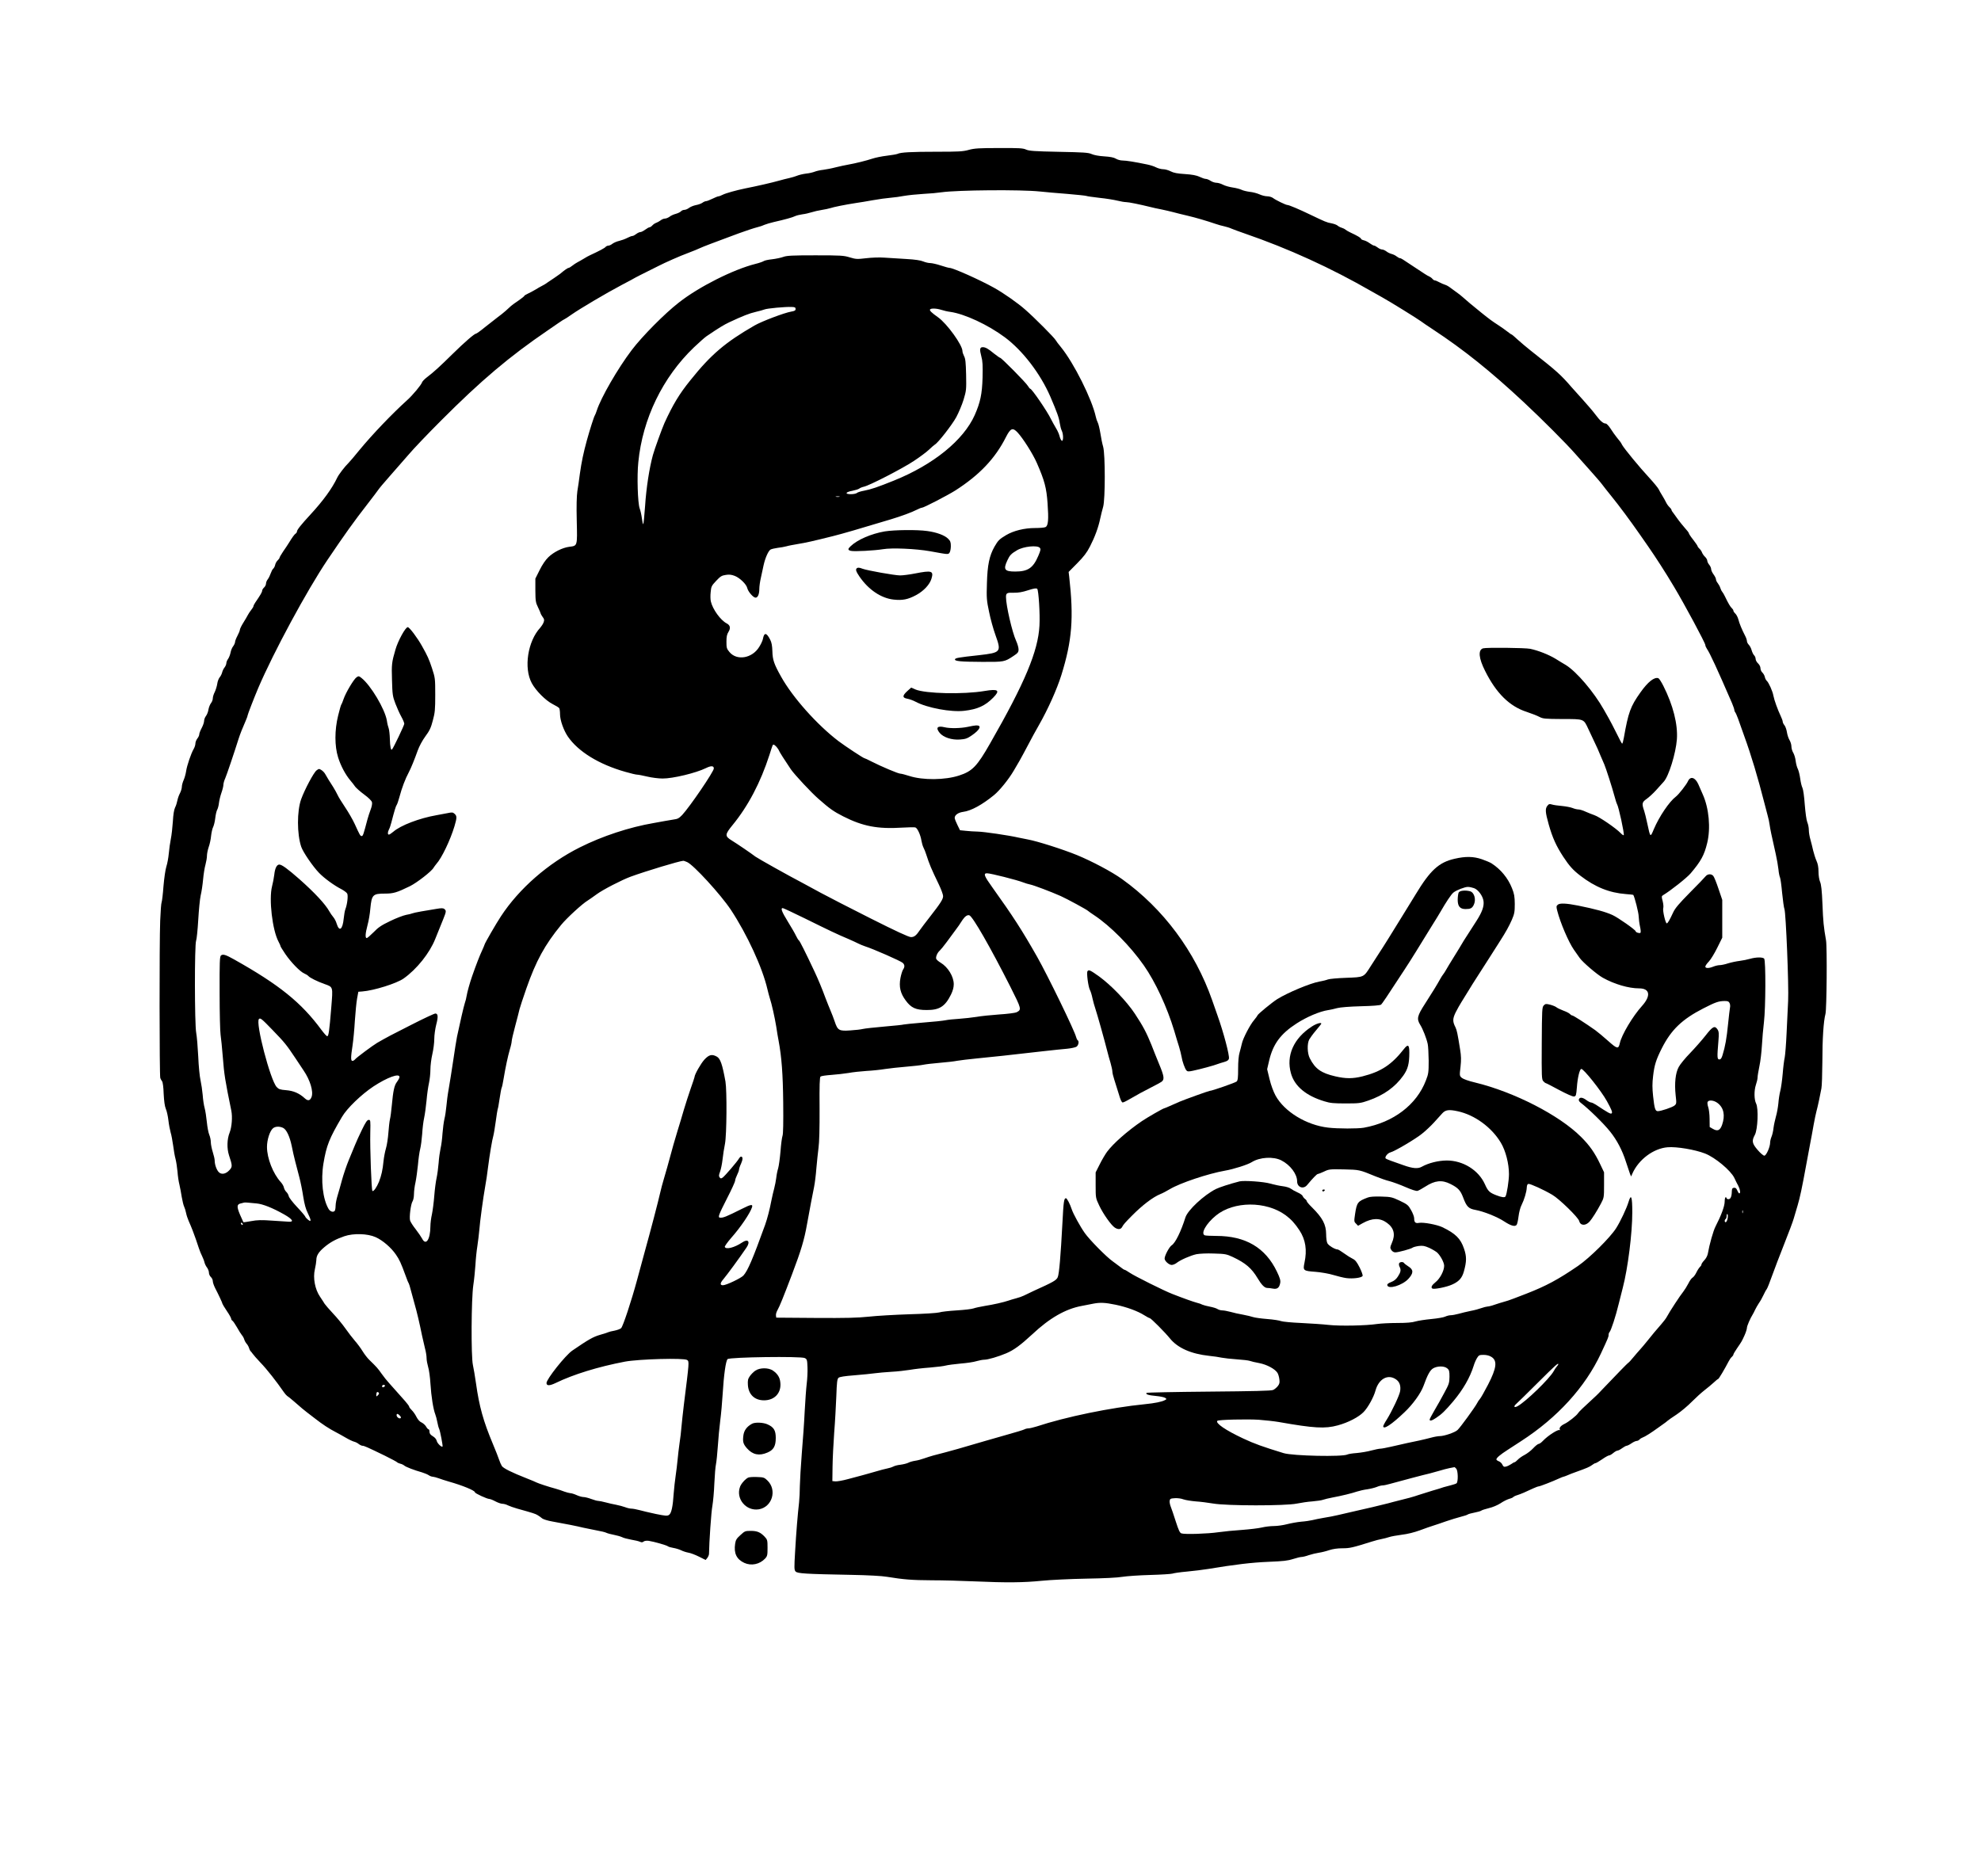 <?xml version="1.0" standalone="no"?>
<!DOCTYPE svg PUBLIC "-//W3C//DTD SVG 20010904//EN"
 "http://www.w3.org/TR/2001/REC-SVG-20010904/DTD/svg10.dtd">
<svg version="1.0" xmlns="http://www.w3.org/2000/svg"
 width="2048pt" height="1940pt" viewBox="0 0 2048 1940"
 preserveAspectRatio="xMidYMid meet">

<g transform="translate(0,1940) scale(0.1,-0.1)"
fill="#000000" stroke="none">
<path d="M10015 17850 c-61 -17 -104 -19 -332 -19 -260 0 -373 -6 -404 -22 -9
-4 -58 -13 -110 -19 -52 -6 -119 -20 -149 -30 -67 -22 -176 -49 -250 -62 -30
-5 -89 -18 -130 -28 -41 -11 -100 -22 -130 -26 -30 -3 -69 -12 -87 -19 -17 -7
-58 -17 -90 -20 -32 -4 -74 -14 -93 -22 -19 -8 -55 -18 -80 -24 -25 -5 -74
-18 -110 -28 -62 -18 -236 -58 -345 -79 -96 -20 -200 -49 -232 -65 -18 -9 -38
-17 -45 -17 -7 0 -35 -11 -63 -25 -27 -13 -57 -25 -65 -25 -9 0 -26 -7 -39
-17 -13 -9 -44 -20 -68 -24 -24 -5 -56 -18 -70 -29 -14 -11 -36 -20 -48 -20
-12 0 -28 -7 -35 -15 -7 -8 -31 -20 -53 -26 -23 -6 -52 -19 -65 -30 -14 -10
-35 -19 -47 -19 -12 0 -33 -8 -46 -19 -13 -10 -34 -21 -45 -25 -12 -4 -29 -15
-39 -26 -10 -11 -23 -20 -30 -20 -6 0 -26 -11 -45 -25 -19 -14 -41 -25 -51
-25 -9 0 -28 -9 -42 -20 -14 -11 -31 -20 -39 -20 -8 0 -32 -9 -53 -20 -22 -12
-60 -25 -84 -31 -24 -5 -55 -19 -69 -29 -13 -11 -33 -20 -42 -20 -10 0 -23 -6
-29 -13 -9 -12 -68 -43 -161 -86 -14 -6 -43 -22 -65 -36 -22 -13 -51 -30 -65
-37 -14 -7 -38 -23 -53 -35 -16 -13 -33 -23 -39 -23 -9 0 -42 -23 -88 -62 -9
-7 -36 -26 -60 -42 -25 -16 -56 -37 -70 -47 -14 -11 -38 -26 -55 -34 -16 -8
-48 -26 -70 -40 -22 -13 -57 -32 -77 -41 -21 -10 -38 -20 -38 -24 0 -4 -26
-24 -57 -46 -32 -21 -67 -47 -78 -56 -11 -10 -37 -33 -57 -52 -21 -18 -58 -49
-84 -67 -25 -19 -83 -64 -129 -101 -46 -38 -88 -68 -94 -68 -16 0 -119 -89
-243 -211 -128 -126 -194 -187 -263 -239 -25 -19 -48 -43 -51 -52 -8 -27 -98
-135 -155 -186 -157 -142 -357 -351 -494 -517 -49 -61 -99 -119 -110 -130 -41
-40 -103 -121 -119 -155 -52 -110 -145 -238 -276 -380 -97 -105 -140 -159
-140 -176 0 -7 -6 -17 -13 -21 -13 -8 -36 -40 -72 -99 -11 -18 -37 -57 -58
-87 -20 -30 -37 -59 -37 -64 0 -5 -9 -18 -19 -27 -11 -10 -23 -31 -26 -46 -3
-16 -13 -34 -20 -40 -8 -6 -19 -28 -26 -48 -7 -20 -20 -48 -30 -61 -11 -13
-19 -34 -19 -46 0 -12 -9 -30 -20 -40 -11 -10 -20 -25 -20 -34 0 -13 -17 -43
-72 -123 -10 -15 -18 -32 -18 -37 0 -5 -10 -22 -23 -38 -12 -15 -28 -39 -35
-53 -7 -14 -28 -50 -47 -80 -19 -30 -34 -62 -35 -71 0 -9 -11 -37 -25 -63 -14
-26 -25 -55 -25 -65 0 -10 -9 -29 -19 -43 -11 -13 -23 -42 -27 -64 -4 -21 -15
-51 -25 -66 -11 -14 -19 -35 -19 -46 0 -10 -8 -30 -18 -43 -11 -13 -22 -37
-26 -54 -4 -16 -16 -39 -26 -50 -9 -11 -21 -41 -24 -66 -4 -26 -16 -64 -26
-85 -11 -21 -20 -50 -20 -65 0 -14 -8 -37 -19 -50 -10 -13 -22 -43 -26 -66 -3
-23 -15 -53 -26 -67 -10 -13 -19 -36 -19 -51 0 -14 -11 -47 -25 -73 -14 -26
-25 -55 -25 -65 0 -11 -9 -30 -20 -44 -11 -14 -20 -37 -20 -52 0 -14 -8 -39
-18 -56 -26 -44 -70 -172 -78 -230 -4 -27 -15 -67 -25 -90 -10 -22 -19 -54
-19 -70 0 -17 -9 -46 -19 -66 -11 -20 -23 -54 -27 -75 -4 -22 -14 -55 -24 -74
-11 -23 -19 -72 -23 -145 -4 -61 -13 -142 -21 -180 -8 -39 -17 -106 -21 -150
-4 -44 -15 -105 -25 -135 -10 -30 -23 -122 -30 -204 -6 -82 -15 -157 -19 -165
-5 -9 -11 -95 -15 -192 -9 -224 -8 -1601 1 -1626 3 -10 12 -25 18 -33 8 -9 15
-61 17 -130 4 -76 11 -129 22 -155 10 -22 22 -76 27 -120 5 -44 16 -100 23
-125 8 -25 19 -85 26 -135 6 -49 17 -112 25 -140 7 -27 16 -86 20 -130 3 -44
12 -105 20 -135 7 -30 18 -88 24 -128 7 -41 18 -86 25 -100 7 -15 16 -44 20
-66 4 -21 16 -57 26 -80 30 -67 57 -138 74 -188 9 -27 23 -69 32 -95 9 -27 24
-64 34 -83 9 -19 21 -48 24 -64 4 -16 16 -41 27 -54 10 -14 19 -37 19 -52 0
-15 9 -35 20 -45 11 -10 20 -29 20 -43 0 -13 11 -45 24 -71 35 -67 76 -155 76
-163 0 -3 20 -37 45 -74 25 -36 45 -73 45 -80 0 -7 6 -17 13 -21 7 -4 28 -35
47 -68 18 -33 41 -69 50 -80 10 -11 21 -31 25 -45 4 -14 15 -34 25 -45 10 -11
21 -31 25 -45 4 -14 11 -27 14 -30 4 -3 14 -15 23 -28 8 -12 44 -53 79 -90 69
-71 168 -198 244 -308 11 -16 26 -33 33 -38 8 -4 40 -30 71 -57 78 -68 105
-91 133 -112 12 -9 48 -37 78 -60 87 -68 150 -109 225 -148 22 -11 66 -36 99
-55 32 -19 70 -37 85 -41 14 -3 37 -14 50 -25 13 -10 31 -18 39 -18 17 0 46
-13 230 -102 67 -33 124 -64 127 -68 3 -4 17 -11 32 -15 16 -3 35 -13 43 -20
16 -14 101 -47 183 -70 26 -8 57 -21 69 -29 12 -9 32 -16 43 -16 11 -1 38 -8
60 -16 22 -8 69 -24 105 -34 142 -40 270 -93 270 -111 0 -11 126 -69 149 -69
9 0 37 -11 63 -25 26 -14 59 -25 73 -25 14 0 40 -7 56 -16 17 -8 61 -24 97
-34 165 -46 187 -53 211 -68 15 -9 35 -23 46 -33 11 -9 58 -24 105 -32 139
-25 251 -47 320 -64 36 -8 100 -21 142 -29 42 -7 86 -18 97 -24 12 -6 47 -15
78 -21 32 -6 69 -17 84 -24 14 -8 57 -19 95 -26 38 -6 79 -16 91 -22 16 -7 26
-7 37 3 10 7 30 10 53 7 53 -8 183 -45 197 -56 7 -6 32 -13 56 -17 25 -4 61
-15 80 -24 19 -10 53 -21 75 -25 22 -3 72 -22 110 -41 l70 -35 18 22 c9 12 17
31 17 43 1 112 23 437 35 496 7 41 17 145 20 230 4 85 11 175 17 200 5 25 14
108 19 185 5 77 16 196 25 265 9 68 20 192 25 275 12 197 32 343 51 361 21 21
759 31 798 11 23 -12 25 -18 28 -96 2 -45 -2 -122 -8 -169 -6 -48 -15 -177
-21 -287 -5 -110 -19 -306 -30 -435 -10 -129 -19 -280 -20 -335 0 -55 -4 -131
-8 -170 -14 -122 -30 -314 -41 -509 -10 -169 -10 -190 5 -206 19 -21 100 -26
580 -35 167 -3 314 -11 365 -20 171 -28 259 -35 460 -36 113 0 311 -5 440 -11
337 -15 512 -13 700 6 91 9 298 19 460 22 181 3 326 10 375 19 44 7 173 16
286 19 114 3 217 10 230 14 13 5 80 15 149 21 69 6 168 19 220 27 277 46 451
67 625 74 153 6 202 12 253 29 35 11 74 21 86 21 13 0 47 8 77 19 30 10 77 21
104 25 28 4 76 16 108 27 37 12 84 19 135 19 75 0 100 5 307 70 33 11 78 22
100 26 22 4 56 13 77 20 20 7 78 17 130 24 59 7 128 24 188 46 52 19 115 42
140 49 25 8 83 27 130 44 47 16 114 37 150 46 36 9 70 20 75 25 6 4 36 13 69
19 32 6 64 15 71 21 6 5 41 16 77 25 39 9 89 30 120 50 29 20 70 40 90 46 20
5 40 14 43 19 3 4 22 14 43 20 37 12 80 30 162 69 25 11 50 21 57 21 13 0 147
52 209 81 22 10 44 19 48 19 4 0 22 7 39 14 18 8 57 24 87 34 115 41 144 54
168 72 14 11 30 20 36 20 6 0 37 18 69 40 31 22 64 40 71 40 8 0 28 11 44 25
17 14 36 25 44 25 8 0 29 11 48 25 19 14 40 25 46 25 7 0 30 11 50 25 20 14
45 25 54 25 10 0 23 7 30 15 6 8 22 17 33 21 20 6 87 48 157 99 15 11 40 29
56 40 16 11 35 25 42 32 7 7 50 37 96 67 46 31 116 90 157 132 41 41 99 94
129 117 30 23 73 59 95 79 22 21 43 38 47 38 7 0 68 103 110 184 9 18 23 38
32 45 9 8 16 18 16 24 0 5 17 35 38 65 50 73 48 70 77 133 14 31 25 66 25 78
0 19 34 98 61 141 5 8 16 29 24 47 8 17 26 48 39 68 14 19 35 57 47 83 12 26
27 54 34 62 6 8 31 69 54 135 24 66 80 215 126 330 46 116 91 235 99 265 9 30
27 91 40 135 24 81 45 178 90 425 14 74 32 173 41 220 9 47 25 130 34 185 10
55 23 118 29 140 6 22 19 76 28 120 8 44 20 98 24 120 5 22 9 146 10 276 0
237 12 420 32 494 13 49 18 687 6 760 -25 143 -30 196 -37 375 -6 144 -13 205
-25 232 -9 22 -16 65 -16 105 0 46 -7 82 -21 112 -11 25 -26 72 -34 105 -7 34
-21 86 -29 116 -9 30 -16 74 -16 98 0 23 -7 59 -16 80 -9 22 -19 97 -26 182
-6 85 -16 156 -24 173 -8 15 -18 58 -23 95 -5 38 -16 82 -24 99 -9 16 -19 54
-23 84 -3 30 -15 68 -25 85 -11 17 -19 47 -19 65 0 19 -9 48 -19 65 -11 18
-23 54 -27 80 -4 27 -15 60 -25 73 -11 13 -19 30 -19 39 0 8 -9 33 -20 56 -32
67 -68 168 -76 211 -8 47 -49 138 -69 155 -7 6 -17 24 -20 40 -3 15 -15 36
-26 46 -10 9 -19 29 -19 44 0 15 -10 36 -25 50 -14 13 -25 34 -25 46 0 12 -7
30 -16 38 -9 9 -20 33 -26 54 -5 20 -19 45 -29 55 -10 10 -19 27 -19 38 0 11
-9 37 -20 57 -31 60 -58 124 -69 168 -6 22 -20 49 -31 59 -11 10 -20 24 -20
30 0 7 -7 18 -16 26 -15 13 -37 50 -70 119 -9 19 -22 42 -29 50 -7 8 -16 26
-20 40 -4 14 -16 36 -26 49 -11 13 -19 31 -19 40 0 10 -11 32 -25 51 -14 19
-25 44 -25 55 0 12 -9 32 -20 45 -11 13 -20 32 -20 42 0 10 -11 29 -24 41 -13
12 -26 32 -30 43 -4 12 -15 29 -26 39 -11 10 -20 22 -20 27 0 4 -20 34 -45 66
-25 31 -45 62 -45 67 0 6 -19 31 -43 57 -23 26 -53 64 -67 83 -14 20 -35 49
-47 65 -13 15 -23 32 -23 37 0 6 -9 18 -21 29 -11 10 -27 32 -35 49 -8 16 -25
48 -39 70 -14 22 -31 52 -38 67 -7 14 -51 68 -99 120 -96 103 -257 299 -278
337 -14 27 -15 29 -58 81 -16 19 -43 59 -62 88 -18 28 -41 52 -49 52 -27 0
-58 27 -108 94 -26 35 -85 103 -129 152 -45 49 -97 107 -115 128 -114 132
-152 166 -425 381 -42 33 -102 84 -133 112 -31 29 -59 53 -62 53 -3 0 -22 12
-41 28 -37 28 -54 40 -99 70 -62 40 -89 60 -169 124 -96 77 -161 132 -201 168
-15 14 -44 36 -64 50 -20 14 -48 35 -63 46 -15 12 -38 25 -52 29 -14 4 -41 16
-60 26 -19 11 -40 19 -46 19 -6 0 -18 7 -25 16 -7 9 -22 20 -34 25 -20 9 -46
26 -162 103 -118 79 -129 86 -140 86 -6 0 -21 8 -34 18 -13 11 -37 22 -53 26
-16 4 -41 16 -54 27 -14 10 -34 19 -44 19 -11 0 -31 9 -45 20 -14 11 -31 20
-37 20 -7 0 -27 11 -45 24 -19 14 -46 28 -62 31 -16 4 -29 11 -29 16 0 9 -37
31 -110 65 -19 9 -42 22 -50 29 -8 7 -26 16 -40 20 -14 4 -33 14 -42 22 -10 9
-39 19 -65 24 -49 9 -62 15 -223 92 -108 52 -214 97 -230 97 -17 0 -122 51
-149 72 -13 10 -40 18 -60 18 -20 0 -56 9 -80 20 -24 11 -69 23 -100 26 -31 4
-69 13 -85 21 -16 8 -57 19 -92 24 -35 5 -81 18 -101 29 -21 11 -51 20 -68 20
-16 0 -43 9 -60 20 -16 11 -39 20 -50 20 -11 0 -40 10 -65 22 -32 15 -75 23
-150 28 -78 5 -116 12 -147 28 -23 12 -58 22 -78 22 -20 0 -53 9 -73 19 -20
11 -62 24 -92 30 -129 27 -218 41 -254 41 -21 0 -53 8 -70 19 -21 13 -59 20
-121 24 -54 3 -106 13 -130 24 -34 15 -82 18 -340 23 -250 5 -306 9 -337 23
-32 15 -73 17 -280 16 -207 0 -253 -3 -313 -19z m735 -430 c52 -6 180 -17 284
-25 104 -9 192 -18 197 -21 5 -3 67 -12 137 -20 70 -7 153 -21 185 -29 32 -8
72 -15 89 -15 27 0 139 -23 253 -51 22 -6 72 -17 110 -24 39 -8 95 -21 125
-29 30 -8 96 -25 145 -36 86 -20 198 -53 295 -86 25 -9 63 -19 86 -24 22 -5
56 -15 75 -24 19 -8 81 -31 139 -51 450 -155 889 -355 1312 -599 20 -11 70
-39 110 -62 83 -46 360 -218 398 -246 14 -11 70 -49 125 -85 316 -208 593
-430 935 -749 192 -179 444 -432 535 -536 22 -25 89 -100 148 -166 59 -66 118
-134 130 -151 12 -17 56 -72 97 -123 79 -97 196 -255 292 -393 30 -44 69 -100
87 -125 74 -106 183 -275 266 -415 112 -187 325 -584 325 -605 0 -9 8 -26 17
-40 30 -43 104 -203 259 -561 13 -31 24 -63 24 -71 0 -8 4 -18 9 -23 5 -6 18
-35 29 -65 10 -30 39 -111 64 -180 73 -201 140 -425 209 -695 11 -44 27 -102
34 -130 8 -27 17 -70 20 -95 6 -43 18 -102 64 -305 11 -49 23 -119 27 -155 3
-36 11 -73 16 -83 5 -10 15 -82 22 -160 8 -78 18 -153 24 -168 15 -38 46 -792
38 -949 -3 -74 -11 -225 -16 -336 -5 -110 -14 -221 -19 -247 -6 -25 -16 -102
-21 -169 -6 -68 -17 -148 -25 -178 -8 -30 -17 -89 -20 -130 -4 -41 -15 -102
-25 -135 -9 -33 -21 -86 -25 -118 -3 -32 -13 -74 -21 -92 -8 -19 -14 -46 -14
-59 0 -46 -40 -136 -60 -136 -10 0 -41 26 -69 59 -58 67 -63 94 -29 156 30 55
39 274 13 324 -21 42 -22 134 -2 194 9 26 17 60 17 75 0 16 9 68 19 117 11 50
22 146 26 215 4 69 13 177 21 240 18 149 20 640 2 658 -16 16 -84 15 -144 -2
-27 -8 -76 -18 -109 -22 -33 -4 -86 -15 -119 -25 -32 -11 -72 -19 -88 -19 -16
0 -45 -7 -65 -15 -46 -19 -83 -19 -83 0 0 8 16 32 36 52 20 21 59 85 87 142
l52 105 0 195 0 196 -39 115 c-21 63 -45 123 -54 133 -21 24 -59 21 -80 -5 -9
-12 -82 -88 -162 -168 -112 -114 -152 -160 -173 -206 -38 -82 -54 -108 -65
-112 -13 -4 -45 132 -37 158 4 11 1 44 -6 72 -13 47 -12 52 5 62 77 46 245
179 284 225 107 126 141 189 171 313 38 154 19 361 -46 505 -14 32 -35 79 -46
105 -32 70 -81 85 -106 31 -16 -36 -96 -138 -125 -160 -68 -51 -172 -205 -228
-336 -37 -89 -36 -91 -68 58 -12 55 -26 114 -32 130 -26 75 -23 90 24 123 23
16 67 56 96 88 29 33 66 73 82 91 52 56 125 293 136 438 11 155 -39 353 -140
553 -20 40 -43 75 -51 79 -42 15 -108 -37 -186 -147 -103 -145 -125 -206 -171
-467 -6 -35 -14 -63 -18 -63 -3 0 -29 48 -58 108 -29 59 -65 127 -79 152 -14
25 -37 66 -52 92 -104 184 -283 394 -394 462 -20 11 -68 41 -107 65 -72 43
-176 84 -260 102 -53 11 -455 15 -488 5 -53 -17 -45 -102 21 -233 115 -231
253 -367 430 -424 51 -17 110 -40 132 -52 37 -19 55 -21 237 -22 228 0 219 3
269 -104 17 -36 46 -97 64 -136 19 -38 46 -99 60 -135 15 -36 33 -78 41 -95
16 -37 80 -235 105 -328 10 -37 21 -73 25 -79 18 -28 77 -303 71 -323 -2 -5
-17 4 -33 21 -49 51 -220 168 -271 185 -21 7 -60 23 -88 35 -27 13 -62 24 -76
24 -15 0 -43 7 -62 15 -20 8 -69 17 -109 21 -40 3 -86 10 -103 15 -25 8 -33 6
-47 -12 -25 -30 -23 -67 13 -194 38 -135 78 -224 151 -335 62 -94 99 -136 176
-195 153 -118 300 -177 471 -190 41 -3 76 -7 76 -8 14 -21 56 -186 56 -223 1
-27 7 -75 14 -106 8 -34 9 -60 4 -64 -12 -7 -49 5 -49 16 0 14 -182 142 -239
168 -72 33 -174 61 -356 98 -121 24 -187 27 -209 10 -17 -14 -18 -20 -7 -63
32 -125 117 -324 172 -403 24 -34 51 -72 59 -84 30 -44 179 -172 240 -206 120
-67 267 -110 376 -110 111 0 124 -76 30 -181 -97 -107 -212 -301 -230 -386
-14 -63 -27 -60 -120 23 -47 42 -107 92 -133 111 -103 73 -228 153 -239 153
-6 0 -17 7 -24 15 -6 8 -37 24 -68 35 -32 12 -64 28 -72 35 -8 7 -37 19 -63
26 -44 11 -50 10 -67 -7 -18 -18 -19 -44 -21 -391 -2 -348 -1 -374 16 -393 10
-11 22 -20 26 -20 4 0 66 -32 138 -71 79 -42 140 -69 153 -67 21 3 23 10 30
93 7 100 28 187 45 192 21 7 207 -227 265 -332 50 -91 60 -117 50 -127 -10
-10 -35 4 -163 89 -19 12 -42 23 -50 23 -8 0 -30 11 -49 25 -39 29 -68 32 -77
8 -4 -10 2 -23 18 -35 87 -67 237 -214 304 -298 71 -88 127 -195 165 -315 18
-55 37 -111 42 -125 l11 -25 13 30 c65 146 218 260 364 272 92 8 283 -24 388
-65 104 -41 264 -174 302 -252 11 -25 30 -62 41 -82 20 -39 25 -78 10 -78 -5
0 -14 14 -21 31 -9 22 -18 29 -34 27 -17 -2 -21 -10 -22 -38 -1 -53 -13 -80
-35 -80 -10 0 -19 5 -19 10 0 6 -4 10 -10 10 -5 0 -10 -21 -10 -46 0 -46 -37
-145 -94 -255 -23 -43 -64 -188 -80 -282 -4 -22 -20 -52 -37 -69 -16 -17 -29
-36 -29 -43 0 -7 -7 -18 -15 -25 -8 -7 -25 -32 -37 -57 -12 -25 -30 -49 -40
-54 -10 -5 -30 -33 -44 -62 -15 -29 -38 -65 -51 -82 -31 -37 -147 -215 -169
-258 -9 -18 -35 -52 -57 -77 -58 -66 -96 -112 -147 -176 -25 -31 -59 -72 -75
-89 -17 -18 -48 -55 -70 -81 -22 -27 -45 -53 -53 -57 -11 -8 -103 -102 -262
-269 -30 -32 -59 -62 -65 -67 -138 -127 -182 -169 -191 -184 -14 -24 -100 -92
-139 -110 -38 -18 -59 -42 -49 -59 4 -7 4 -10 -1 -6 -14 13 -122 -56 -174
-111 -16 -17 -35 -31 -43 -31 -8 0 -34 -20 -57 -45 -23 -25 -64 -56 -89 -69
-26 -13 -58 -36 -71 -50 -14 -14 -28 -26 -33 -26 -5 0 -21 -9 -36 -20 -15 -10
-39 -22 -53 -25 -20 -5 -27 -1 -37 20 -6 14 -23 30 -37 35 -14 5 -25 14 -25
19 0 16 39 49 115 98 39 25 102 66 140 91 376 243 663 558 826 907 74 159 79
171 79 191 0 11 4 24 10 30 15 15 65 167 94 289 15 61 34 137 43 170 52 199
98 561 98 779 0 164 -12 197 -39 107 -20 -66 -84 -202 -128 -271 -64 -100
-275 -308 -394 -390 -206 -141 -331 -208 -534 -287 -36 -14 -94 -36 -130 -50
-36 -14 -83 -30 -105 -35 -22 -6 -64 -19 -93 -29 -30 -11 -64 -19 -75 -19 -12
-1 -40 -8 -62 -16 -22 -8 -71 -22 -110 -29 -38 -8 -95 -21 -125 -30 -30 -8
-67 -15 -83 -15 -15 0 -41 -7 -56 -14 -15 -8 -79 -19 -142 -25 -63 -6 -136
-17 -164 -25 -35 -11 -93 -16 -190 -16 -77 0 -169 -5 -205 -10 -118 -18 -388
-23 -505 -10 -60 7 -189 15 -285 20 -96 4 -188 13 -205 19 -16 7 -81 17 -145
22 -63 5 -128 14 -145 20 -16 6 -64 17 -105 25 -41 7 -100 20 -130 29 -30 8
-67 15 -83 15 -15 0 -38 6 -50 14 -12 8 -48 19 -80 25 -31 6 -65 15 -76 20
-10 6 -36 15 -57 20 -38 10 -142 47 -254 91 -84 32 -390 185 -440 219 -25 17
-49 31 -54 31 -4 0 -21 10 -36 23 -15 12 -54 41 -86 64 -66 46 -242 225 -290
294 -46 65 -119 198 -134 244 -18 55 -49 115 -60 115 -20 0 -25 -34 -36 -250
-19 -356 -34 -532 -49 -567 -14 -32 -46 -50 -250 -142 -38 -18 -83 -39 -100
-48 -16 -8 -52 -21 -80 -28 -27 -7 -63 -18 -80 -24 -50 -17 -155 -41 -245 -55
-47 -8 -98 -19 -114 -25 -17 -7 -95 -16 -175 -21 -80 -5 -162 -14 -181 -21
-20 -6 -156 -15 -310 -19 -151 -5 -340 -16 -420 -25 -115 -12 -229 -15 -550
-13 l-405 3 -3 23 c-2 13 6 39 18 59 19 33 58 128 149 368 93 245 126 356 154
515 32 177 54 292 73 385 8 39 19 126 24 195 6 69 16 163 22 210 8 55 12 200
11 407 -2 242 1 324 10 331 7 6 57 13 112 17 55 4 134 13 177 20 42 8 125 17
185 21 59 3 146 12 193 20 47 7 146 18 220 24 74 6 152 15 175 20 22 5 99 14
170 20 72 6 153 15 180 21 28 5 118 16 200 24 149 14 342 35 690 75 99 11 212
23 250 26 39 4 80 13 93 20 22 14 31 57 13 68 -5 3 -12 18 -16 33 -15 64 -294
637 -402 828 -157 276 -246 415 -465 721 -83 115 -94 144 -54 144 37 0 310
-69 376 -95 19 -8 51 -17 70 -21 36 -7 211 -73 315 -119 65 -29 277 -144 285
-155 3 -3 30 -23 61 -43 168 -111 374 -319 514 -519 121 -173 241 -433 315
-678 17 -58 39 -132 50 -165 10 -33 21 -78 25 -100 8 -52 35 -126 51 -144 11
-12 23 -12 66 -3 73 15 228 57 258 70 14 5 44 15 67 21 31 9 44 18 48 34 8 31
-55 271 -118 447 -18 52 -43 123 -55 157 -177 506 -506 948 -932 1253 -104 75
-310 184 -465 248 -150 61 -411 144 -510 162 -27 5 -70 14 -95 19 -99 23 -359
61 -420 62 -36 1 -92 4 -125 8 l-60 6 -27 55 c-15 30 -28 63 -28 73 0 29 36
55 87 62 82 10 198 74 319 173 59 48 153 165 204 252 24 41 52 90 63 108 10
18 29 52 41 75 98 185 122 229 155 286 96 168 188 374 234 521 111 357 129
590 81 1016 l-6 50 89 90 c67 68 99 109 132 174 50 97 87 197 106 290 8 36 21
90 30 120 22 78 22 541 0 620 -9 30 -22 94 -29 141 -8 48 -20 98 -27 110 -7
13 -16 40 -20 59 -39 181 -226 555 -360 720 -25 30 -50 63 -55 73 -16 28 -217
230 -313 314 -80 71 -229 175 -325 228 -147 82 -423 205 -459 205 -8 0 -49 11
-91 25 -42 14 -92 25 -110 25 -18 0 -51 8 -72 17 -26 11 -84 20 -174 25 -74 4
-175 11 -225 14 -51 4 -134 1 -191 -6 -94 -11 -106 -10 -169 9 -61 19 -92 21
-355 21 -238 0 -295 -3 -331 -16 -24 -9 -77 -20 -118 -25 -40 -4 -79 -13 -86
-19 -7 -5 -45 -19 -86 -29 -229 -58 -584 -237 -789 -398 -146 -113 -381 -350
-489 -493 -142 -187 -319 -493 -361 -625 -7 -22 -16 -44 -20 -50 -9 -13 -51
-144 -83 -260 -35 -127 -55 -224 -72 -345 -7 -58 -19 -139 -26 -180 -7 -50
-10 -153 -6 -307 6 -264 8 -256 -78 -267 -70 -9 -162 -55 -216 -108 -29 -28
-63 -78 -90 -133 l-44 -88 0 -121 c1 -110 3 -126 28 -177 15 -31 27 -59 27
-63 0 -4 9 -19 20 -35 18 -23 19 -32 10 -57 -6 -16 -22 -40 -34 -54 -130 -140
-173 -417 -88 -574 42 -78 144 -180 215 -216 34 -17 65 -36 69 -43 4 -6 8 -35
8 -63 0 -61 38 -167 81 -230 107 -156 322 -288 594 -365 55 -16 110 -29 122
-29 12 0 59 -9 105 -20 46 -11 117 -20 158 -20 105 -1 345 57 447 107 54 27
83 26 83 -3 0 -32 -245 -392 -327 -481 -33 -34 -47 -42 -89 -47 -27 -4 -69
-11 -94 -16 -25 -5 -74 -14 -110 -20 -252 -43 -532 -135 -765 -252 -328 -164
-628 -426 -816 -713 -48 -72 -169 -282 -169 -292 0 -3 -12 -31 -26 -62 -23
-48 -62 -148 -103 -266 -25 -72 -50 -163 -56 -200 -3 -22 -12 -58 -20 -80 -12
-37 -48 -195 -80 -345 -7 -36 -25 -146 -39 -245 -15 -99 -35 -229 -46 -290
-11 -60 -22 -144 -25 -185 -4 -41 -12 -100 -20 -130 -7 -30 -16 -98 -20 -150
-3 -52 -12 -122 -20 -155 -7 -33 -17 -100 -20 -150 -4 -49 -13 -119 -21 -155
-8 -36 -19 -119 -24 -185 -5 -66 -16 -151 -24 -190 -9 -38 -16 -95 -16 -125
-1 -138 -47 -205 -86 -127 -9 17 -39 61 -66 96 -28 35 -53 75 -58 90 -10 35 7
170 25 198 8 12 15 46 15 75 0 29 7 85 16 123 8 39 19 119 25 178 5 60 15 134
23 165 8 31 17 102 21 157 3 55 12 129 20 165 8 36 19 117 25 180 5 63 17 144
25 180 8 36 15 99 15 140 0 41 9 113 20 160 11 47 20 117 20 156 0 38 9 105
20 148 22 83 19 116 -9 116 -10 0 -122 -52 -247 -116 -208 -105 -253 -129
-354 -187 -44 -26 -213 -151 -229 -171 -7 -9 -20 -16 -27 -16 -18 0 -18 37 1
159 8 53 19 168 24 256 6 88 16 192 23 230 l13 70 40 3 c120 9 356 83 428 134
137 97 269 263 327 409 23 58 42 105 84 208 30 75 31 84 11 101 -13 11 -30 11
-83 2 -37 -7 -106 -18 -155 -26 -48 -8 -91 -18 -96 -21 -5 -3 -33 -10 -62 -15
-30 -6 -104 -34 -165 -64 -90 -43 -123 -65 -171 -115 -33 -33 -65 -61 -71 -61
-18 0 -15 47 8 134 12 43 25 119 29 171 14 143 25 155 151 155 87 0 122 10
259 77 71 35 226 155 244 191 6 9 18 26 28 38 56 61 145 248 188 391 26 88 26
105 1 128 -18 16 -26 17 -73 7 -28 -6 -79 -15 -112 -21 -179 -31 -374 -106
-448 -171 -19 -16 -40 -30 -46 -30 -14 0 -14 25 0 52 7 12 18 44 25 72 31 120
47 172 55 182 5 6 18 42 28 80 26 98 61 190 98 259 22 41 60 135 92 225 16 44
48 104 79 146 43 58 58 89 77 164 22 80 25 112 25 265 0 171 -1 176 -34 277
-30 91 -46 127 -103 228 -48 86 -130 195 -147 195 -24 0 -102 -142 -128 -234
-38 -130 -40 -152 -35 -314 4 -150 7 -168 35 -242 17 -44 44 -105 61 -135 17
-30 31 -64 31 -74 0 -15 -111 -248 -127 -266 -11 -12 -20 28 -22 106 -1 47 -7
97 -12 112 -6 15 -15 51 -19 81 -20 119 -167 366 -263 441 -25 20 -30 21 -50
7 -28 -18 -112 -159 -134 -224 -9 -26 -19 -52 -24 -58 -4 -5 -19 -57 -33 -115
-37 -150 -37 -314 0 -432 28 -89 77 -180 128 -240 17 -20 39 -48 49 -63 11
-14 52 -51 93 -81 45 -33 76 -64 80 -79 4 -15 -2 -46 -14 -77 -11 -29 -25 -73
-32 -98 -42 -159 -47 -175 -60 -175 -15 0 -19 8 -73 126 -19 42 -63 118 -97
169 -34 51 -70 108 -79 129 -9 20 -30 57 -46 83 -36 55 -65 103 -83 135 -7 13
-24 31 -38 40 -24 15 -27 15 -51 -3 -29 -22 -122 -196 -159 -298 -44 -122 -44
-361 1 -493 19 -55 120 -203 184 -269 54 -56 157 -131 232 -169 26 -14 53 -34
59 -45 11 -21 1 -111 -19 -162 -6 -15 -13 -58 -17 -95 -11 -116 -46 -142 -73
-54 -6 22 -22 53 -35 68 -13 15 -31 42 -40 58 -42 76 -152 194 -311 335 -122
107 -181 150 -207 150 -26 0 -45 -38 -52 -105 -4 -33 -14 -87 -23 -120 -34
-132 3 -453 67 -572 11 -21 20 -41 20 -46 0 -4 22 -40 49 -80 58 -86 154 -185
197 -203 17 -7 36 -19 43 -27 14 -17 94 -57 166 -82 91 -33 88 -23 70 -246
-20 -244 -27 -294 -42 -294 -6 0 -32 29 -59 65 -207 282 -436 467 -903 729
-87 49 -116 58 -136 41 -13 -11 -15 -67 -14 -389 0 -207 5 -401 10 -431 5 -30
15 -134 23 -230 14 -181 23 -239 88 -555 13 -65 5 -168 -17 -225 -28 -69 -30
-165 -7 -236 36 -108 36 -119 5 -153 -38 -42 -84 -50 -112 -20 -22 24 -41 77
-41 119 0 14 -9 54 -20 88 -11 35 -20 81 -20 102 0 21 -7 55 -16 76 -9 21 -20
80 -25 131 -5 51 -15 117 -23 146 -8 28 -17 89 -20 135 -4 46 -14 113 -22 150
-9 37 -20 148 -24 247 -5 99 -14 209 -21 245 -17 89 -18 913 -1 953 6 15 16
112 22 215 6 103 17 216 25 252 9 36 20 110 25 165 5 55 16 125 25 155 8 30
15 71 15 91 0 20 8 60 18 90 11 30 22 82 25 117 4 34 13 75 21 90 8 16 18 57
22 93 4 35 13 73 19 84 7 11 16 43 19 71 3 27 15 76 26 107 11 31 20 68 20 81
0 14 8 45 19 68 16 37 89 253 138 408 15 47 42 116 74 188 10 23 19 47 19 53
0 9 68 185 110 284 158 370 502 1007 715 1324 181 268 270 393 420 586 50 64
97 127 106 140 8 13 60 75 115 137 55 62 143 163 195 223 51 61 204 221 339
356 416 417 706 662 1105 934 28 19 76 52 109 75 32 22 60 40 63 40 3 0 35 21
72 47 87 61 357 221 518 306 70 37 135 71 143 77 8 5 62 32 120 61 58 29 112
56 120 60 62 32 221 103 301 132 53 20 109 43 125 51 26 13 166 66 302 116 29
11 76 28 105 39 75 27 146 51 192 63 22 5 54 16 70 24 17 7 60 20 95 28 115
26 194 48 220 61 14 7 48 15 75 19 28 3 70 13 95 21 25 8 72 19 105 24 33 5
74 14 90 19 31 11 154 36 265 53 36 5 115 18 175 29 61 11 142 22 180 25 39 3
104 12 145 20 41 7 129 16 195 20 66 3 152 11 190 17 161 23 821 29 1015 8z
m-2525 -1215 c0 -15 -9 -21 -45 -27 -71 -12 -306 -101 -380 -144 -302 -174
-450 -300 -662 -565 -116 -143 -182 -254 -269 -444 -24 -54 -102 -268 -119
-330 -37 -134 -69 -342 -81 -528 -7 -103 -16 -187 -19 -187 -4 0 -10 27 -14
60 -4 33 -14 79 -23 103 -20 55 -29 335 -14 477 44 450 252 879 576 1189 53
50 111 102 129 114 128 87 179 118 236 145 141 66 208 92 273 107 37 8 77 20
90 25 24 11 216 29 282 26 33 -1 40 -5 40 -21z m1507 -9 c24 -8 66 -18 93 -21
148 -21 389 -133 565 -264 183 -137 365 -374 468 -611 70 -164 90 -218 98
-275 4 -27 13 -62 20 -77 18 -34 19 -111 2 -106 -7 3 -17 22 -23 44 -5 21 -17
50 -25 64 -39 68 -50 87 -64 115 -39 82 -199 315 -215 315 -4 0 -15 14 -25 30
-19 33 -273 290 -286 290 -5 0 -32 20 -62 43 -63 52 -90 67 -118 67 -31 0 -34
-23 -15 -94 14 -51 16 -93 13 -222 -5 -169 -23 -254 -81 -386 -116 -260 -427
-513 -837 -678 -169 -68 -234 -90 -307 -104 -34 -6 -68 -17 -75 -24 -6 -6 -34
-12 -61 -12 -67 0 -57 22 15 35 30 6 62 16 70 22 8 7 30 16 48 20 56 11 400
188 517 266 61 40 132 93 157 117 26 25 53 48 61 53 33 18 177 203 221 283 25
47 60 129 76 182 28 93 29 103 26 257 -3 127 -7 167 -21 192 -9 18 -17 41 -17
53 0 62 -159 283 -252 349 -68 48 -90 70 -83 81 9 14 67 12 117 -4z m788
-1268 c55 -59 158 -221 199 -315 80 -183 100 -258 111 -419 12 -165 7 -230
-21 -244 -10 -6 -59 -10 -109 -10 -110 0 -222 -28 -298 -73 -71 -42 -84 -56
-121 -120 -53 -94 -73 -190 -78 -378 -5 -151 -3 -178 22 -295 14 -71 44 -180
67 -243 62 -173 56 -180 -172 -206 -212 -23 -243 -29 -247 -42 -7 -20 58 -26
281 -27 229 -1 231 0 322 60 47 31 54 40 54 69 0 18 -11 58 -25 88 -41 89
-105 366 -105 454 0 41 10 46 83 44 42 -1 86 6 144 25 62 20 87 24 96 15 14
-14 30 -261 23 -381 -14 -263 -151 -591 -510 -1217 -135 -237 -184 -288 -320
-332 -146 -48 -375 -50 -515 -5 -40 13 -82 24 -93 24 -22 0 -197 74 -299 126
-36 19 -69 34 -73 34 -10 0 -198 124 -267 176 -222 169 -475 453 -594 667 -73
130 -88 174 -90 262 -2 59 -8 92 -23 121 -38 74 -62 77 -75 7 -3 -17 -20 -54
-38 -82 -72 -119 -232 -146 -308 -53 -28 33 -31 43 -31 106 0 52 5 77 21 102
25 40 18 69 -19 88 -63 33 -144 145 -163 226 -5 19 -6 63 -2 97 5 58 9 66 57
117 44 47 58 55 99 61 35 6 60 3 93 -10 52 -20 120 -86 129 -125 8 -37 62
-100 86 -100 24 0 39 36 39 93 0 23 7 74 16 112 9 39 21 97 28 130 17 77 50
151 73 163 10 5 43 13 73 17 30 3 71 11 90 16 19 6 73 16 120 24 77 12 165 32
360 81 100 25 265 73 600 174 112 34 215 72 270 100 21 11 44 20 51 20 19 0
262 126 345 178 251 161 413 332 524 553 47 92 69 101 120 47z m-1842 -665
c-10 -2 -26 -2 -35 0 -10 3 -2 5 17 5 19 0 27 -2 18 -5z m2072 -528 c11 -13 8
-27 -16 -83 -53 -125 -107 -162 -238 -162 -111 0 -126 21 -82 115 25 54 39 69
100 105 66 40 211 55 236 25z m-2723 -2057 c11 -13 23 -30 26 -39 5 -14 58
-98 123 -194 39 -56 209 -239 285 -305 117 -103 155 -130 257 -182 202 -102
354 -132 609 -116 65 4 126 5 136 2 22 -7 54 -78 63 -137 4 -23 13 -55 21 -71
8 -15 21 -47 28 -70 35 -108 50 -143 131 -312 24 -50 44 -104 44 -120 0 -32
-26 -73 -140 -219 -41 -53 -85 -110 -97 -128 -40 -60 -61 -77 -95 -77 -23 0
-153 60 -423 196 -214 108 -444 226 -510 262 -66 36 -151 82 -190 103 -144 75
-461 253 -485 271 -44 34 -188 132 -245 167 -73 45 -72 61 8 159 161 196 290
441 382 727 34 107 33 105 43 105 5 0 18 -10 29 -22z m-924 -1192 c66 -28 348
-336 453 -494 167 -253 327 -599 378 -822 7 -30 18 -71 24 -90 20 -59 52 -203
67 -296 7 -49 18 -114 24 -144 32 -171 45 -348 48 -644 2 -203 0 -321 -7 -340
-6 -17 -16 -89 -21 -161 -6 -71 -17 -150 -24 -175 -8 -25 -17 -70 -20 -100 -4
-30 -13 -79 -21 -108 -8 -29 -21 -85 -29 -125 -18 -95 -43 -190 -65 -252 -128
-354 -179 -474 -224 -524 -25 -28 -179 -101 -212 -101 -32 0 -31 22 4 62 43
52 161 212 239 327 43 63 16 95 -45 53 -79 -53 -169 -76 -179 -45 -2 6 27 47
64 90 102 115 199 260 218 321 9 32 -12 29 -103 -17 -170 -85 -196 -95 -229
-92 -24 2 -13 30 72 197 47 91 85 175 85 185 0 11 9 37 20 59 11 22 20 46 20
55 0 9 9 37 21 62 20 44 20 73 0 73 -6 0 -15 -9 -21 -19 -15 -29 -145 -180
-168 -197 -17 -12 -22 -12 -32 1 -10 12 -9 24 4 59 9 25 21 82 26 128 5 46 16
118 25 161 18 93 21 547 5 643 -32 178 -53 240 -91 259 -50 27 -79 19 -127
-32 -37 -41 -102 -155 -102 -181 0 -4 -18 -57 -39 -117 -21 -61 -53 -159 -71
-220 -17 -60 -47 -159 -66 -220 -31 -101 -45 -151 -106 -375 -11 -41 -29 -102
-39 -135 -10 -33 -25 -89 -33 -125 -19 -86 -105 -415 -161 -615 -24 -88 -60
-221 -80 -295 -58 -214 -145 -477 -164 -494 -10 -9 -41 -20 -70 -26 -29 -5
-56 -12 -61 -15 -5 -3 -44 -16 -87 -28 -72 -21 -119 -48 -287 -163 -70 -48
-266 -294 -266 -335 0 -30 31 -30 94 0 185 90 440 168 716 221 145 27 615 40
644 17 22 -16 22 -16 -34 -462 -10 -82 -21 -186 -25 -230 -3 -44 -12 -120 -20
-170 -7 -49 -16 -126 -20 -170 -4 -44 -13 -118 -20 -165 -7 -47 -16 -128 -20
-180 -9 -141 -24 -209 -49 -225 -18 -12 -37 -10 -136 10 -63 14 -140 31 -170
40 -30 8 -67 15 -82 15 -15 0 -45 7 -65 15 -21 8 -63 19 -93 25 -30 5 -80 17
-110 25 -30 8 -64 15 -75 15 -11 0 -44 9 -73 20 -29 11 -65 20 -80 20 -15 0
-47 9 -71 20 -24 11 -53 20 -65 20 -11 1 -39 8 -61 16 -22 9 -62 22 -90 30
-71 19 -177 54 -197 64 -9 5 -56 25 -105 44 -153 60 -239 103 -255 127 -8 13
-21 42 -28 64 -7 22 -36 96 -65 165 -98 234 -140 383 -174 625 -10 72 -25 158
-32 190 -20 89 -17 684 4 825 9 58 18 152 22 210 3 58 12 146 20 195 8 50 16
124 20 165 7 92 40 334 61 452 9 47 22 135 29 195 17 134 43 288 55 328 5 17
16 84 25 149 9 66 18 123 20 127 3 3 12 53 20 109 8 56 18 107 21 112 4 6 13
47 20 92 20 120 44 233 65 305 11 35 19 74 19 85 0 12 16 82 36 156 20 74 40
153 45 175 6 22 37 119 71 215 99 283 190 450 359 656 57 70 220 220 276 253
17 11 59 40 93 65 62 46 260 148 350 181 156 57 500 161 543 164 4 1 22 -5 40
-13z m1222 -585 c249 -123 337 -165 445 -210 41 -18 87 -39 102 -47 15 -8 47
-21 70 -29 86 -27 367 -151 390 -171 22 -20 23 -42 4 -70 -8 -12 -20 -51 -27
-87 -17 -91 -1 -158 54 -232 56 -77 105 -99 217 -99 131 -1 190 36 251 159 20
41 29 75 29 108 0 79 -60 177 -135 222 -24 14 -45 33 -47 42 -5 21 14 64 37
83 9 8 42 48 73 90 30 41 67 91 81 110 32 42 55 75 82 118 24 36 51 55 71 47
36 -15 215 -327 423 -738 117 -233 118 -237 63 -265 -14 -6 -95 -17 -179 -22
-85 -6 -190 -17 -234 -25 -44 -7 -125 -16 -180 -20 -55 -3 -118 -10 -141 -15
-23 -5 -127 -16 -233 -24 -106 -9 -196 -18 -200 -20 -4 -3 -93 -12 -197 -21
-104 -9 -205 -20 -224 -25 -19 -5 -78 -12 -130 -15 -115 -8 -130 0 -160 90
-11 33 -31 85 -44 115 -13 30 -36 89 -52 130 -35 96 -78 199 -114 275 -95 202
-152 315 -161 321 -6 3 -19 25 -30 48 -10 22 -48 88 -84 146 -63 102 -77 140
-53 140 6 0 111 -49 233 -109z m9555 -872 c6 -11 9 -32 5 -48 -3 -15 -12 -92
-20 -171 -14 -144 -30 -234 -57 -320 -10 -33 -19 -45 -33 -45 -23 0 -24 22
-10 187 7 83 5 101 -9 123 -28 43 -50 32 -123 -62 -37 -47 -109 -129 -160
-182 -51 -52 -104 -117 -118 -144 -34 -61 -45 -169 -32 -291 10 -86 9 -90 -12
-108 -24 -19 -140 -58 -172 -58 -27 0 -35 27 -49 155 -9 85 -9 133 0 208 13
114 31 170 90 287 97 192 210 300 428 412 127 65 158 76 219 77 33 1 45 -4 53
-20z m-15065 -277 c129 -133 147 -156 241 -297 36 -55 74 -111 83 -125 67 -98
103 -217 82 -273 -15 -39 -37 -44 -69 -15 -56 52 -117 79 -194 85 -62 5 -77
10 -98 33 -65 70 -221 666 -183 703 14 14 28 3 138 -111z m1315 -489 c0 -9
-12 -31 -26 -50 -28 -37 -39 -88 -54 -248 -5 -55 -13 -118 -19 -140 -5 -22
-12 -85 -16 -140 -4 -55 -15 -127 -25 -160 -10 -33 -21 -92 -25 -130 -9 -94
-22 -150 -47 -215 -23 -56 -55 -103 -68 -95 -10 6 -26 443 -22 603 3 126 2
132 -16 132 -16 0 -32 -24 -70 -102 -28 -57 -60 -128 -72 -158 -12 -30 -41
-100 -64 -155 -23 -55 -54 -147 -70 -205 -15 -58 -37 -132 -47 -166 -10 -33
-19 -77 -19 -96 0 -20 -3 -43 -6 -52 -10 -26 -48 -19 -67 13 -60 102 -82 295
-53 471 31 185 60 258 191 480 52 90 200 232 326 316 142 93 269 140 269 97z
m13627 -269 c64 -49 80 -128 46 -226 -21 -58 -47 -69 -95 -41 l-33 19 -1 85
c0 46 -7 100 -14 120 -7 20 -10 44 -7 53 10 25 65 20 104 -10z m-14832 -256
c36 -16 70 -88 91 -189 9 -46 25 -118 36 -159 11 -41 30 -115 43 -165 13 -49
31 -139 40 -200 12 -75 26 -128 46 -167 16 -32 29 -65 29 -73 0 -14 -3 -14
-25 2 -13 10 -27 25 -30 34 -3 8 -41 53 -85 99 -44 47 -82 96 -85 111 -3 15
-15 35 -25 44 -10 9 -22 30 -25 45 -3 16 -18 41 -32 56 -80 87 -143 247 -143
364 0 74 29 165 62 193 24 20 66 22 103 5z m-274 -782 c64 -5 167 -46 287
-114 86 -49 105 -79 47 -75 -17 1 -93 6 -170 11 -112 8 -156 7 -219 -5 -43 -8
-79 -13 -80 -11 -1 2 -17 37 -35 78 -35 83 -33 107 8 116 14 3 31 7 36 9 6 1
24 1 40 -1 17 -2 55 -5 86 -8z m15366 -98 c-3 -7 -5 -2 -5 12 0 14 2 19 5 13
2 -7 2 -19 0 -25z m-156 -54 c-3 -21 -12 -39 -19 -42 -14 -4 -16 24 -2 33 6 3
10 17 10 31 0 14 4 23 8 20 5 -3 6 -22 3 -42z m-15351 -65 c0 -6 -4 -7 -10 -4
-5 3 -10 11 -10 16 0 6 5 7 10 4 6 -3 10 -11 10 -16z m1374 -132 c73 -33 160
-108 209 -180 36 -52 51 -84 102 -223 12 -34 25 -67 30 -73 4 -7 13 -36 20
-64 8 -29 26 -95 40 -147 27 -94 51 -198 79 -335 8 -38 22 -97 30 -130 9 -32
16 -77 16 -100 0 -22 8 -62 16 -90 9 -27 20 -106 24 -175 8 -129 29 -262 50
-315 6 -16 16 -52 21 -80 5 -27 13 -59 19 -70 10 -21 40 -178 35 -183 -10 -10
-55 34 -60 58 -4 18 -19 36 -41 49 -24 15 -34 27 -34 46 0 14 -4 25 -9 25 -6
0 -18 13 -27 30 -10 16 -31 34 -46 41 -18 7 -38 29 -53 58 -12 25 -35 57 -49
70 -14 14 -26 29 -26 35 0 6 -19 32 -42 58 -24 26 -63 70 -88 99 -25 28 -61
69 -80 90 -19 20 -53 63 -75 94 -39 56 -53 71 -126 142 -20 19 -51 59 -70 90
-19 31 -54 79 -79 107 -25 29 -70 87 -100 130 -30 43 -88 113 -129 156 -40 43
-78 87 -85 98 -6 11 -28 44 -48 74 -52 76 -74 194 -53 283 8 33 14 75 15 93 0
48 22 84 82 135 62 52 116 82 208 114 94 32 240 28 324 -10z m7647 -698 c116
-24 231 -66 300 -110 25 -16 50 -29 55 -29 12 0 158 -147 209 -210 80 -99 219
-160 405 -180 47 -5 105 -13 130 -19 25 -5 95 -13 155 -17 61 -4 121 -11 135
-16 13 -5 58 -16 98 -23 78 -15 161 -59 188 -100 8 -12 17 -41 20 -66 5 -36 2
-49 -16 -72 -13 -16 -34 -34 -49 -40 -19 -9 -206 -13 -663 -17 -350 -3 -640
-9 -644 -13 -15 -14 18 -25 97 -32 43 -4 86 -13 95 -20 17 -12 16 -13 -3 -23
-31 -17 -105 -32 -207 -42 -352 -35 -815 -130 -1121 -231 -33 -10 -70 -19 -83
-19 -13 0 -32 -5 -43 -11 -11 -6 -91 -30 -177 -54 -86 -24 -188 -53 -227 -65
-205 -61 -365 -107 -535 -150 -25 -7 -67 -20 -95 -30 -27 -10 -70 -22 -95 -25
-25 -4 -57 -13 -71 -21 -14 -7 -50 -16 -80 -20 -30 -3 -63 -12 -74 -19 -11 -6
-38 -15 -60 -19 -22 -4 -78 -19 -125 -33 -47 -13 -107 -31 -135 -38 -27 -7
-95 -25 -150 -40 -55 -15 -113 -25 -130 -23 l-30 3 2 150 c1 83 9 240 17 350
9 110 18 280 22 377 5 146 9 179 23 191 11 10 63 18 166 26 83 7 177 16 210
21 33 5 110 11 170 15 61 3 146 13 190 20 44 8 139 19 210 24 72 6 145 15 164
21 19 5 86 14 150 20 64 5 139 16 166 25 28 8 64 15 81 15 37 0 143 31 226 66
78 33 147 83 269 196 180 169 344 263 511 294 46 9 101 20 123 24 69 13 119
11 226 -11z m3886 -539 c65 -39 56 -115 -34 -289 -36 -69 -73 -135 -83 -146
-10 -11 -24 -32 -31 -47 -21 -40 -173 -250 -201 -275 -26 -25 -137 -63 -183
-63 -17 0 -58 -7 -90 -16 -33 -9 -89 -22 -125 -30 -72 -14 -160 -34 -291 -64
-47 -11 -97 -20 -109 -20 -13 0 -56 -9 -94 -19 -39 -11 -107 -22 -150 -26 -44
-3 -87 -10 -96 -15 -49 -26 -565 -15 -660 14 -215 66 -302 97 -417 151 -182
85 -291 160 -268 183 11 12 305 19 429 11 65 -5 158 -15 205 -23 367 -65 480
-71 611 -35 108 29 217 86 267 138 46 47 105 155 123 222 33 120 127 173 210
117 39 -26 53 -66 45 -122 -6 -42 -85 -210 -139 -296 -20 -30 -35 -61 -36 -67
-1 -41 85 15 219 143 87 82 169 196 197 272 42 116 67 162 99 182 43 26 115
27 146 1 21 -17 24 -28 24 -88 -1 -63 -5 -76 -54 -166 -29 -54 -74 -136 -102
-182 -27 -46 -49 -88 -49 -94 0 -18 23 -12 66 17 58 38 95 74 178 172 102 122
173 245 212 370 7 25 23 60 34 78 18 29 24 32 67 32 30 0 60 -7 80 -20z m693
-77 c0 -3 -7 -14 -16 -24 -9 -10 -23 -31 -32 -48 -43 -78 -290 -317 -374 -362
-35 -19 -44 -3 -13 24 17 15 118 114 225 221 183 182 210 206 210 189z
m-12130 -222 c0 -5 -7 -11 -15 -15 -9 -3 -15 0 -15 9 0 8 7 15 15 15 8 0 15
-4 15 -9z m-73 -98 c-16 -16 -17 -16 -17 3 0 11 3 24 7 28 4 3 11 2 17 -4 7
-7 5 -16 -7 -27z m227 -212 c12 -13 14 -21 6 -26 -13 -8 -40 12 -40 31 0 20
14 17 34 -5z m10920 -547 c20 -19 22 -136 4 -152 -7 -5 -33 -14 -58 -20 -25
-6 -58 -15 -75 -20 -16 -6 -70 -23 -120 -37 -49 -15 -112 -35 -140 -44 -47
-17 -128 -39 -220 -61 -22 -6 -65 -16 -95 -25 -68 -18 -234 -57 -360 -85 -52
-12 -124 -28 -160 -37 -36 -9 -101 -21 -145 -28 -44 -8 -98 -18 -119 -24 -21
-5 -73 -13 -115 -16 -42 -4 -107 -16 -146 -26 -38 -10 -99 -19 -135 -19 -36 0
-92 -7 -125 -15 -33 -8 -125 -19 -205 -25 -79 -5 -189 -16 -245 -24 -108 -16
-347 -24 -381 -12 -17 5 -29 31 -59 124 -20 64 -44 133 -52 153 -8 20 -13 47
-11 60 3 21 9 24 52 27 28 2 68 -3 90 -12 23 -8 79 -17 126 -21 47 -3 128 -13
180 -22 140 -25 750 -25 865 -1 44 9 118 20 164 23 46 4 96 11 110 17 14 5 58
16 96 23 92 17 199 43 255 62 25 8 72 19 105 23 33 5 77 16 97 24 21 9 48 16
60 16 13 0 48 7 78 16 94 26 352 95 411 108 31 8 79 21 105 29 27 9 72 20 99
26 28 5 51 9 52 10 1 0 9 -6 17 -15z"/>
<path d="M15038 10520 c-163 -37 -252 -119 -402 -367 -16 -26 -39 -64 -51 -83
-12 -19 -47 -75 -77 -125 -112 -182 -211 -342 -252 -403 -22 -34 -61 -94 -85
-132 -74 -117 -67 -114 -254 -121 -89 -3 -174 -11 -189 -17 -14 -6 -54 -16
-89 -22 -94 -17 -326 -114 -434 -181 -54 -34 -205 -158 -205 -169 0 -3 -16
-25 -35 -48 -41 -47 -115 -189 -126 -242 -4 -19 -15 -60 -23 -90 -11 -35 -16
-96 -16 -171 0 -90 -3 -121 -15 -132 -12 -12 -256 -97 -278 -97 -11 0 -255
-88 -312 -112 -27 -12 -73 -32 -102 -45 -28 -13 -54 -23 -56 -23 -11 0 -176
-95 -232 -133 -150 -102 -295 -230 -360 -317 -18 -25 -53 -83 -76 -130 l-42
-83 0 -132 c0 -132 0 -133 37 -211 41 -87 124 -204 161 -228 34 -22 62 -20 76
7 14 26 29 43 102 117 108 109 217 192 294 223 21 8 64 31 96 50 106 64 396
161 572 192 84 14 236 62 276 88 83 52 224 60 306 18 92 -47 163 -141 163
-217 0 -61 64 -85 103 -38 58 70 101 114 110 114 5 0 34 11 64 25 52 25 60 26
206 23 162 -4 157 -2 332 -74 44 -18 107 -40 141 -48 33 -9 108 -36 165 -61
64 -28 111 -43 124 -39 11 3 47 23 80 44 99 64 172 72 260 27 78 -39 103 -65
131 -139 36 -96 56 -116 127 -129 84 -15 227 -72 296 -118 70 -46 112 -58 130
-37 6 7 15 47 20 88 5 41 18 93 31 117 28 56 52 136 54 181 1 23 6 36 17 38
18 3 158 -60 247 -113 71 -41 269 -234 278 -271 12 -49 66 -52 108 -5 25 28
77 110 117 186 31 59 32 63 32 192 l0 131 -41 86 c-55 116 -110 194 -196 279
-224 225 -692 465 -1095 563 -69 16 -123 36 -138 48 -24 21 -25 22 -14 114 8
71 7 112 -4 179 -26 163 -34 201 -48 230 -31 60 -30 89 2 155 18 35 44 82 59
105 15 24 47 75 71 115 24 40 67 109 96 153 29 44 85 132 125 195 40 63 87
138 105 165 61 95 95 156 125 224 26 61 30 80 30 163 -1 78 -5 105 -29 164
-41 104 -116 195 -212 257 -14 9 -59 28 -99 42 -88 30 -169 31 -282 5z m201
-304 c43 -15 91 -81 98 -134 7 -53 -14 -112 -72 -203 -48 -75 -96 -150 -131
-204 -10 -16 -21 -35 -24 -40 -3 -6 -36 -61 -75 -123 -38 -61 -77 -125 -86
-142 -9 -16 -22 -37 -29 -45 -7 -8 -20 -29 -29 -45 -33 -60 -87 -148 -158
-258 -82 -127 -89 -157 -50 -220 27 -43 65 -140 77 -197 5 -22 9 -99 10 -172
0 -122 -2 -137 -29 -206 -96 -251 -336 -433 -641 -488 -63 -11 -269 -11 -370
1 -224 26 -451 164 -543 331 -22 41 -47 107 -62 170 l-25 103 21 90 c40 170
118 276 282 382 106 69 241 126 327 139 25 4 68 13 95 21 30 8 127 16 244 19
127 3 199 9 209 17 12 11 51 68 240 358 31 47 86 133 122 192 36 59 104 169
151 245 48 76 94 152 103 168 54 94 108 176 131 195 30 25 118 59 150 59 17 0
45 -6 64 -13z m-168 -2307 c175 -38 350 -166 445 -325 50 -83 84 -217 84 -325
0 -66 -22 -209 -36 -231 -8 -13 -40 -9 -96 13 -69 27 -85 42 -117 114 -66 146
-226 245 -394 245 -89 -1 -187 -25 -259 -65 -39 -22 -93 -18 -188 16 -47 17
-105 37 -130 46 -25 9 -49 19 -54 24 -14 12 19 56 49 63 44 11 257 137 325
192 37 29 92 81 124 116 31 35 71 78 87 96 33 36 68 41 160 21z"/>
<path d="M15080 10171 c-5 -11 -10 -45 -10 -75 0 -68 24 -96 81 -96 51 0 67 8
84 41 28 54 8 130 -37 143 -50 13 -107 7 -118 -13z"/>
<path d="M13560 8784 c-186 -121 -265 -299 -214 -482 37 -134 157 -234 349
-291 57 -18 96 -21 218 -21 138 0 153 2 234 30 158 55 276 139 360 257 48 67
63 124 63 240 0 79 -14 89 -54 38 -129 -165 -237 -236 -430 -285 -101 -25
-173 -25 -281 0 -147 34 -208 77 -264 187 -26 51 -29 149 -6 194 9 16 40 59
70 94 30 35 55 67 55 70 0 16 -53 0 -100 -31z"/>
<path d="M11243 9358 c-12 -15 7 -160 25 -195 7 -12 19 -50 26 -85 8 -35 21
-83 30 -108 23 -70 92 -316 126 -450 6 -25 20 -75 31 -111 10 -36 19 -76 19
-90 0 -13 9 -51 20 -84 11 -33 31 -99 46 -147 18 -62 30 -88 41 -88 9 0 52 22
97 49 45 27 128 72 186 101 58 29 113 59 123 68 26 23 21 57 -29 177 -25 61
-61 150 -80 200 -51 126 -86 193 -171 322 -86 130 -244 294 -370 386 -93 66
-106 72 -120 55z"/>
<path d="M12815 7184 c-99 -25 -208 -61 -245 -79 -124 -63 -291 -218 -315
-294 -46 -146 -104 -264 -142 -288 -25 -16 -73 -107 -73 -137 0 -25 45 -66 73
-66 13 0 36 9 50 20 40 32 146 78 206 91 32 6 108 10 180 7 117 -3 131 -6 196
-36 133 -63 194 -115 258 -222 39 -66 71 -98 98 -98 13 0 40 -3 60 -7 43 -8
65 9 74 58 5 26 -2 51 -34 118 -119 248 -324 369 -626 369 -57 0 -110 3 -119
6 -46 17 13 122 115 205 183 150 517 151 719 4 58 -43 98 -87 144 -157 64 -98
80 -204 52 -335 -17 -81 -13 -85 112 -94 54 -4 135 -18 183 -32 47 -14 108
-29 137 -33 69 -9 162 3 169 23 3 8 -11 47 -31 87 -29 57 -45 77 -72 90 -19 9
-59 34 -89 56 -30 22 -60 40 -66 40 -28 0 -97 42 -107 66 -7 14 -12 55 -12 92
-1 100 -36 168 -147 278 -29 28 -53 57 -53 62 0 6 -8 17 -18 24 -10 7 -21 21
-25 31 -4 10 -27 26 -53 37 -25 11 -57 29 -70 39 -13 10 -49 21 -83 25 -33 4
-90 16 -128 27 -67 20 -273 34 -318 23z"/>
<path d="M13670 7090 c0 -5 4 -10 9 -10 6 0 13 5 16 10 3 6 -1 10 -9 10 -9 0
-16 -4 -16 -10z"/>
<path d="M14140 7017 c-104 -39 -113 -51 -131 -171 -11 -74 -11 -79 10 -99
l21 -22 48 27 c99 55 180 56 251 3 73 -53 89 -121 50 -209 -19 -44 -19 -49 -5
-72 10 -15 26 -24 41 -24 32 0 163 36 179 49 6 5 35 13 63 17 43 5 60 2 110
-20 32 -15 68 -37 81 -48 35 -34 72 -103 72 -137 0 -51 -43 -133 -89 -169 -39
-31 -51 -55 -33 -66 17 -11 148 15 204 41 71 32 103 67 122 136 29 103 29 156
1 236 -35 104 -88 156 -225 222 -56 26 -194 52 -239 44 -38 -7 -51 4 -51 48 0
15 -14 53 -32 84 -29 52 -38 59 -117 97 -81 38 -92 40 -191 43 -70 2 -117 -1
-140 -10z"/>
<path d="M14464 6336 c-3 -8 -1 -23 5 -35 17 -31 13 -54 -16 -99 -19 -30 -40
-47 -71 -59 -29 -11 -42 -21 -40 -32 9 -47 155 -3 218 65 54 59 55 94 1 128
-22 14 -42 30 -46 36 -9 15 -45 12 -51 -4z"/>
<path d="M9146 13905 c-139 -24 -283 -86 -353 -154 -30 -28 -29 -39 3 -47 34
-9 247 3 332 17 92 16 340 5 487 -21 193 -35 187 -35 202 -14 7 10 13 40 13
67 0 40 -5 54 -28 76 -35 36 -119 67 -216 80 -104 15 -342 12 -440 -4z"/>
<path d="M8857 13523 c-14 -13 -6 -34 29 -86 93 -135 223 -223 353 -237 91
-10 148 1 233 47 79 43 140 109 158 170 24 80 3 87 -170 53 -56 -11 -125 -20
-154 -20 -56 0 -341 51 -389 69 -32 13 -51 14 -60 4z"/>
<path d="M9380 12254 c-53 -48 -52 -70 0 -79 22 -4 61 -18 85 -31 120 -64 367
-110 504 -94 137 16 215 51 299 136 75 76 53 93 -89 69 -218 -37 -613 -28
-716 16 l-43 19 -40 -36z"/>
<path d="M10005 11884 c-70 -15 -183 -18 -240 -4 -75 18 -94 -5 -50 -59 39
-46 124 -74 208 -68 58 4 76 10 124 43 86 59 106 105 45 103 -15 -1 -54 -7
-87 -15z"/>
<path d="M7809 5227 c-18 -12 -44 -38 -57 -57 -20 -29 -23 -44 -20 -93 7 -98
70 -157 167 -157 110 0 181 78 168 186 -5 52 -29 89 -77 122 -46 31 -134 31
-181 -1z"/>
<path d="M7775 4678 c-54 -29 -84 -70 -90 -123 -8 -64 -2 -86 37 -131 59 -67
127 -81 212 -44 63 27 86 66 86 151 0 78 -20 111 -84 140 -45 21 -130 24 -161
7z"/>
<path d="M7735 4121 c-28 -13 -72 -61 -84 -94 -47 -124 62 -255 194 -234 138
23 191 199 89 298 -32 31 -40 34 -107 36 -40 2 -81 -1 -92 -6z"/>
<path d="M7655 3527 c-40 -36 -49 -50 -55 -90 -15 -99 15 -161 95 -198 72 -33
159 -15 215 45 23 25 25 36 25 111 0 79 -2 85 -30 115 -44 46 -77 60 -144 60
-56 0 -62 -2 -106 -43z"/>
</g>
</svg>
